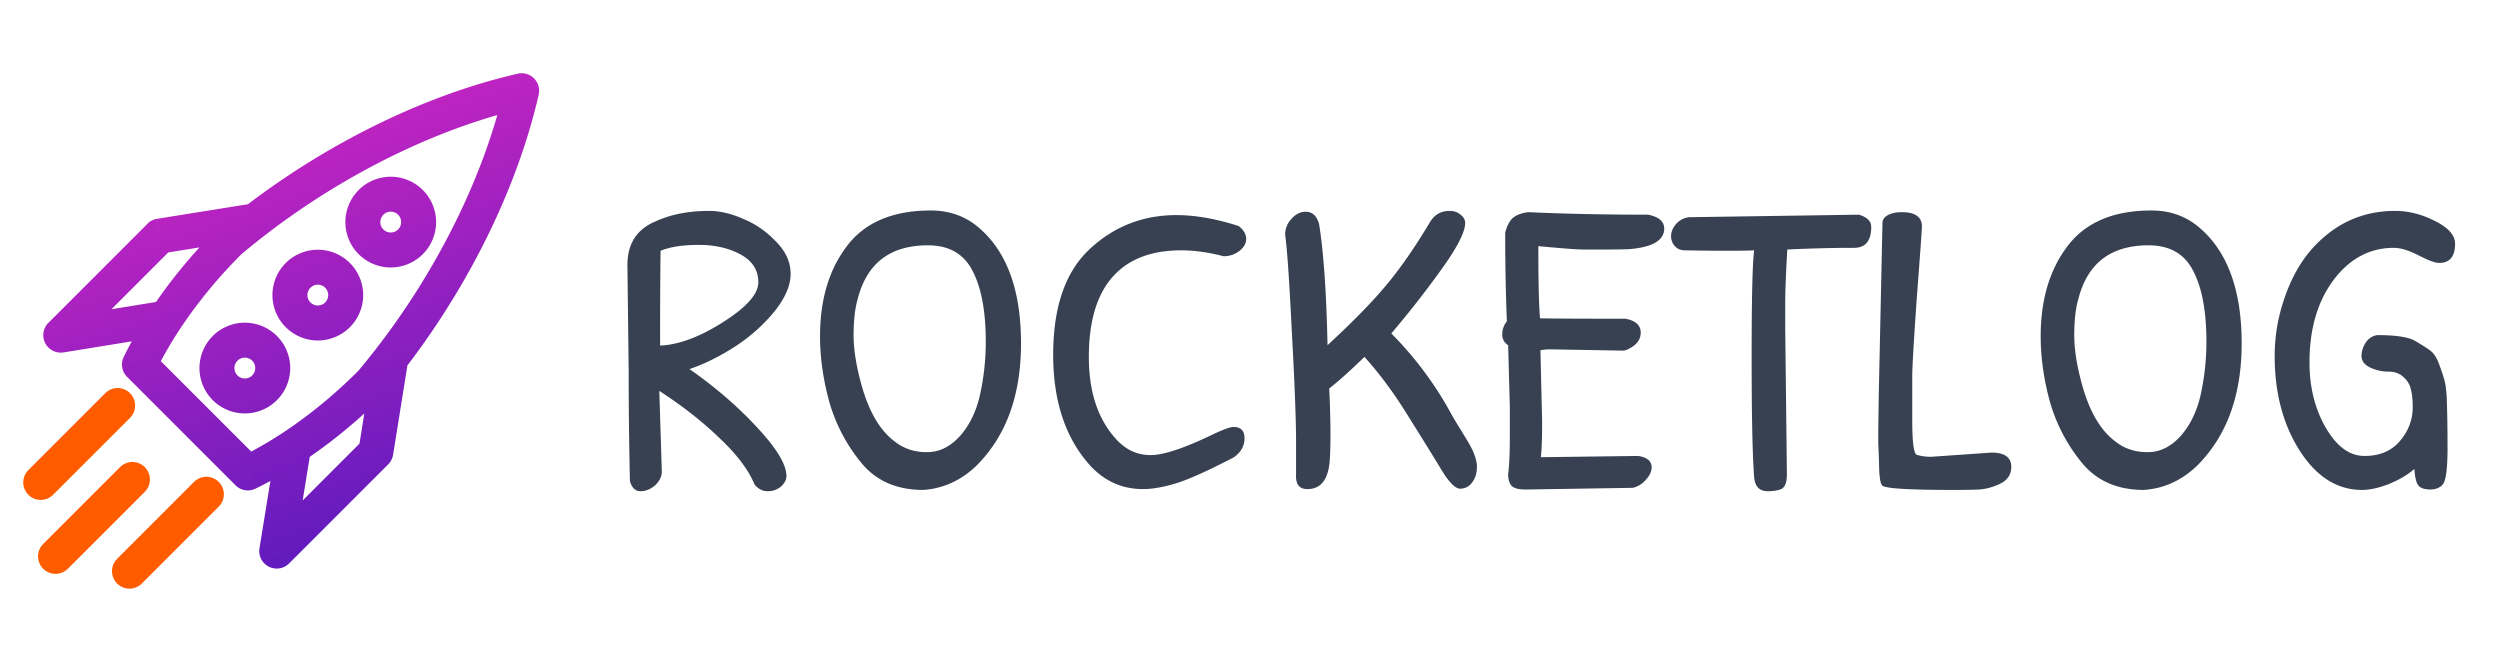 <svg fill="none" xmlns="http://www.w3.org/2000/svg" viewBox="0 0 143 32" height="38">
    <g clip-path="url(#clip0)">
        <path d="M29.838 2.19l.975.223a1 1 0 00-1.198-1.198l.223.975zM13.13 10.804l-.644-.765a1.044 1.044 0 00-.063.058l.707.707zm8.094 8.094l.707.707c.02-.02.04-.041.058-.063l-.765-.644zm-7.046 5.154l-.707.707a1 1 0 001.149.19l-.442-.897zM7.976 17.85l-.897-.442a1 1 0 00.19 1.149l.707-.707zm8.822 4.694l-.551-.834a1 1 0 00-.436.674l.987.16zm-.969 5.978l-.987-.16a1 1 0 001.694.867l-.707-.707zm5.668-5.668l.707.707a1 1 0 00.28-.549l-.987-.158zm.859-5.36l.987.157a1 1 0 00-1.779-.769l.792.611zM14.59 9.628l.61.792a1 1 0 00-.769-1.78l.159.988zm-5.082 5.563l.16.987a1 1 0 00.673-.434l-.833-.553zm-6.031.979l-.708-.707a1 1 0 00.868 1.694l-.16-.987zm5.668-5.668l-.159-.988a1 1 0 00-.548.28l.707.708zm13.626-.377a.595.595 0 01-.842 0l-1.414 1.414a2.595 2.595 0 003.67 0l-1.414-1.414zm-.842 0a.595.595 0 010-.842L20.516 7.87a2.595 2.595 0 000 3.67l1.414-1.414zm0-.842a.595.595 0 01.842 0l1.414-1.414a2.595 2.595 0 00-3.67 0l1.414 1.414zm.842 0a.595.595 0 010 .842l1.414 1.414a2.595 2.595 0 000-3.67l-1.414 1.414zM18.6 14.3a.595.595 0 01-.842 0l-1.414 1.415a2.595 2.595 0 003.67 0l-1.414-1.415zm-.842 0a.595.595 0 010-.841l-1.414-1.415a2.595 2.595 0 000 3.67l1.414-1.414zm0-.841a.595.595 0 01.842 0l1.414-1.415a2.595 2.595 0 00-3.67 0l1.414 1.415zm.842 0a.595.595 0 010 .841l1.414 1.415a2.595 2.595 0 000-3.67l-1.414 1.414zm-4.174 5.015a.595.595 0 01-.842 0l-1.414 1.414a2.595 2.595 0 003.67 0l-1.414-1.414zm-.842 0a.595.595 0 010-.842l-1.414-1.414a2.595 2.595 0 000 3.67l1.414-1.414zm0-.842a.595.595 0 01.842 0l1.414-1.414a2.595 2.595 0 00-3.67 0l1.414 1.414zm.842 0a.595.595 0 010 .842l1.414 1.414a2.595 2.595 0 000-3.67l-1.414 1.414zm15.19-16.416C23.738 2.56 17.53 5.793 12.486 10.039l1.289 1.53c4.83-4.067 10.757-7.139 16.286-8.404l-.446-1.95zM21.99 19.542c4.246-5.043 7.48-11.252 8.824-17.13l-1.95-.445c-1.265 5.529-4.337 11.456-8.404 16.287l1.53 1.288zm-7.37 5.407c2.506-1.232 4.973-3.005 7.312-5.344l-1.414-1.415c-2.2 2.2-4.49 3.838-6.78 4.964l.883 1.795zm-7.35-6.392l6.202 6.202 1.415-1.414-6.203-6.202-1.414 1.414zm5.154-8.46c-2.339 2.34-4.112 4.806-5.344 7.311l1.795.883c1.126-2.29 2.764-4.58 4.963-6.78l-1.414-1.414zm3.388 12.287l-.97 5.978 1.975.32.97-5.978-1.975-.32zm.725 6.845l5.668-5.668-1.414-1.414-5.668 5.668 1.414 1.414zm5.948-6.217l.86-5.36-1.976-.317-.858 5.361 1.974.316zm-.92-6.13c-.36.466-.728.924-1.105 1.371l1.53 1.289a43.3 43.3 0 001.159-1.438l-1.584-1.222zm-1.047 1.308a27.609 27.609 0 01-4.27 3.52l1.103 1.668a29.6 29.6 0 004.58-3.773l-1.413-1.415zm-6.742-6.62c.465-.393.94-.776 1.426-1.149l-1.22-1.585c-.508.391-1.006.792-1.495 1.203l1.289 1.53zm-3.433 4.175a27.64 27.64 0 013.495-4.234l-1.414-1.414a29.642 29.642 0 00-3.747 4.542l1.666 1.106zm-.993-1.54l-6.032.979.32 1.974 6.032-.979-.32-1.974zm-5.164 2.673l5.668-5.668-1.414-1.414-5.669 5.668 1.415 1.414zm5.12-5.388l5.444-.874-.317-1.975-5.445.874.317 1.975z" fill="url(#paint0_linear)"/>
        <path d="M7.575 24.425l-4.4 4.4m8.63-3.554l-4.4 4.4m-.676-9.476l-4.4 4.4" stroke="#FF5C00" stroke-width="2" stroke-linecap="round"/>
        <path d="M37.856 23.968c0 .288-.128.552-.384.792-.256.224-.536.336-.84.336-.288 0-.488-.192-.6-.576a277.794 277.794 0 01-.072-6.312l-.072-6.048c0-1.216.536-2.048 1.608-2.496.864-.4 1.888-.6 3.072-.6.608 0 1.256.152 1.944.456.704.288 1.328.72 1.872 1.296.56.56.84 1.176.84 1.848 0 .656-.304 1.368-.912 2.136a9.856 9.856 0 01-2.256 2.016c-.896.576-1.768 1.008-2.616 1.296 1.488 1.04 2.784 2.16 3.888 3.36 1.104 1.184 1.656 2.104 1.656 2.76 0 .208-.104.408-.312.6a1.148 1.148 0 01-.768.264c-.288 0-.536-.128-.744-.384-.352-.848-1.024-1.736-2.016-2.664-.976-.944-2.12-1.84-3.432-2.688l.144 4.608zm-.096-7.2c1.072-.048 2.272-.496 3.6-1.344 1.344-.848 2.016-1.608 2.016-2.28 0-.688-.336-1.216-1.008-1.584-.672-.368-1.472-.552-2.4-.552-.912 0-1.64.112-2.184.336a366 366 0 00-.024 5.424zM53.242 9.04c1.12 0 2.072.36 2.856 1.08 1.536 1.376 2.304 3.552 2.304 6.528 0 2.96-.848 5.288-2.544 6.984-.88.848-1.896 1.312-3.048 1.392-1.52 0-2.704-.52-3.552-1.56a9.69 9.69 0 01-1.824-3.48c-.352-1.296-.528-2.544-.528-3.744 0-2.048.488-3.736 1.464-5.064 1.024-1.424 2.648-2.136 4.872-2.136zm-.168 1.992c-2.144 0-3.48 1.016-4.008 3.048-.16.544-.24 1.24-.24 2.088 0 .848.16 1.832.48 2.952.432 1.504 1.072 2.56 1.92 3.168.496.384 1.096.576 1.8.576s1.336-.312 1.896-.936c.56-.64.944-1.448 1.152-2.424.208-.976.312-1.96.312-2.952 0-1.76-.256-3.12-.768-4.08-.496-.96-1.344-1.44-2.544-1.44zM67.298 9.304c1.072 0 2.256.208 3.552.624.288.224.432.472.432.744 0 .256-.136.488-.408.696a1.44 1.44 0 01-.888.288c-.864-.224-1.672-.336-2.424-.336-1.728 0-3.04.512-3.936 1.536-.896 1.024-1.344 2.544-1.344 4.56 0 2.016.528 3.592 1.584 4.728.544.592 1.192.888 1.944.888s1.952-.4 3.6-1.2c.576-.272.96-.408 1.152-.408.416 0 .624.216.624.648 0 .432-.2.792-.6 1.08-1.376.72-2.448 1.208-3.216 1.464-.768.24-1.432.36-1.992.36-1.152 0-2.136-.424-2.952-1.272-1.456-1.568-2.184-3.704-2.184-6.408 0-2.72.688-4.728 2.064-6.024 1.392-1.312 3.056-1.968 4.992-1.968zM74.135 22.264c0-1.232-.08-3.312-.24-6.24-.144-2.944-.272-4.808-.384-5.592 0-.352.12-.656.36-.912.24-.272.512-.408.816-.408.384 0 .64.24.768.72.256 1.6.416 3.904.48 6.912 1.44-1.328 2.552-2.464 3.336-3.408.8-.944 1.64-2.152 2.52-3.624.256-.432.632-.648 1.128-.648.256 0 .464.072.624.216.176.128.264.288.264.48 0 .512-.456 1.4-1.368 2.664a56.078 56.078 0 01-2.856 3.648 20.248 20.248 0 013.456 4.656c.128.224.296.504.504.84.208.336.368.6.48.792.304.528.456.976.456 1.344 0 .368-.096.672-.288.912a.819.819 0 01-.672.336c-.272 0-.624-.352-1.056-1.056-.432-.72-1.056-1.728-1.872-3.024-.8-1.312-1.648-2.464-2.544-3.456-.896.864-1.568 1.464-2.016 1.8a56.5 56.5 0 01.072 2.568c0 .672-.016 1.216-.048 1.632-.096 1.04-.52 1.56-1.272 1.56-.464 0-.68-.28-.648-.84v-1.872zM86.265 16.744a.697.697 0 01-.336-.624c0-.272.088-.52.264-.744-.064-1.6-.096-3.288-.096-5.064.096-.384.24-.664.432-.84.208-.176.504-.288.888-.336 2.112.096 4.4.144 6.864.144.608.128.912.392.912.792 0 .672-.656 1.064-1.968 1.176-.352.016-.736.024-1.152.024h-1.56c-.304 0-1.144-.064-2.52-.192 0 2 .032 3.376.096 4.128.848.016 2.48.024 4.896.024.576.112.864.376.864.792 0 .4-.232.712-.696.936a.929.929 0 01-.264.096l-4.152-.072a3.29 3.29 0 00-.624.048l.096 4.128c0 .928-.024 1.592-.072 1.992l5.568-.072c.512.08.768.296.768.648 0 .24-.112.48-.336.72-.208.24-.456.392-.744.456L87.25 25c-.368 0-.624-.064-.768-.192-.144-.144-.216-.376-.216-.696.064-.448.096-1.168.096-2.16v-1.68l-.096-3.528zM96.618 9.424l9.72-.144c.464.144.696.376.696.696 0 .8-.328 1.2-.984 1.2-1.2 0-2.472.032-3.816.096-.08 1.376-.12 2.416-.12 3.12v1.32l.096 8.424c0 .496-.128.784-.384.864a2.306 2.306 0 01-.72.096c-.464 0-.72-.264-.768-.792-.096-1.232-.144-3.528-.144-6.888 0-3.376.048-5.408.144-6.096-.336.016-.832.024-1.488.024s-1.472-.008-2.448-.024c-.256 0-.456-.08-.6-.24a.831.831 0 01-.216-.576c0-.24.096-.472.288-.696.208-.224.456-.352.744-.384zM107.437 21.664l.024-1.872.216-10.032c0-.192.104-.344.312-.456.208-.112.472-.168.792-.168.768 0 1.152.272 1.152.816 0 .176-.096 1.52-.288 4.032-.176 2.512-.264 4.016-.264 4.512v2.544c0 1.2.08 1.856.24 1.968.24.08.52.12.84.12l3.456-.24c.752 0 1.128.272 1.128.816 0 .432-.208.752-.624.96-.4.192-.8.304-1.2.336-.4.016-.888.024-1.464.024-2.512 0-3.872-.08-4.08-.24-.112-.096-.176-.456-.192-1.08a41.976 41.976 0 00-.048-1.344v-.696zM123.063 9.04c1.12 0 2.072.36 2.856 1.08 1.536 1.376 2.304 3.552 2.304 6.528 0 2.96-.848 5.288-2.544 6.984-.88.848-1.896 1.312-3.048 1.392-1.52 0-2.704-.52-3.552-1.56a9.69 9.69 0 01-1.824-3.48c-.352-1.296-.528-2.544-.528-3.744 0-2.048.488-3.736 1.464-5.064 1.024-1.424 2.648-2.136 4.872-2.136zm-.168 1.992c-2.144 0-3.48 1.016-4.008 3.048-.16.544-.24 1.24-.24 2.088 0 .848.16 1.832.48 2.952.432 1.504 1.072 2.56 1.92 3.168.496.384 1.096.576 1.8.576s1.336-.312 1.896-.936c.56-.64.944-1.448 1.152-2.424.208-.976.312-1.96.312-2.952 0-1.76-.256-3.12-.768-4.08-.496-.96-1.344-1.44-2.544-1.44zM136.999 9.064c.768 0 1.528.192 2.28.576.768.384 1.152.816 1.152 1.296 0 .736-.304 1.104-.912 1.104-.224 0-.616-.144-1.176-.432-.56-.288-1.032-.432-1.416-.432-1.376 0-2.528.616-3.456 1.848-.912 1.232-1.368 2.8-1.368 4.704 0 1.424.312 2.672.936 3.744.624 1.072 1.36 1.608 2.208 1.608.864 0 1.536-.28 2.016-.84.496-.576.744-1.224.744-1.944 0-.4-.032-.728-.096-.984a1.27 1.27 0 00-.408-.72c-.224-.224-.52-.336-.888-.336s-.72-.08-1.056-.24c-.32-.16-.48-.376-.48-.648s.08-.528.24-.768a.953.953 0 01.648-.432c1.088 0 1.816.112 2.184.336.384.224.672.408.864.552.192.144.352.384.48.72.128.336.224.616.288.84.08.224.136.584.168 1.08.032.832.048 1.808.048 2.928 0 1.104-.08 1.784-.24 2.04-.144.208-.384.32-.72.336-.336 0-.568-.072-.696-.216-.128-.144-.208-.464-.24-.96-.384.336-.872.624-1.464.864-.576.224-1.088.336-1.536.336-1.408 0-2.592-.744-3.552-2.232-.96-1.504-1.44-3.312-1.44-5.424 0-1.12.184-2.216.552-3.288.368-1.088.864-2 1.488-2.736 1.312-1.52 2.928-2.28 4.848-2.28z" fill="#374151"/>
    </g>
    <defs>
        <linearGradient id="paint0_linear" x1="10" y1="2" x2="20.5" y2="33" gradientUnits="userSpaceOnUse">
            <stop stop-color="#D326C2"/>
            <stop offset="1" stop-color="#4E19BD"/>
        </linearGradient>
        <clipPath id="clip0">
            <path fill="#fff" d="M0 0h143v32H0z"/>
        </clipPath>
    </defs>
</svg>
